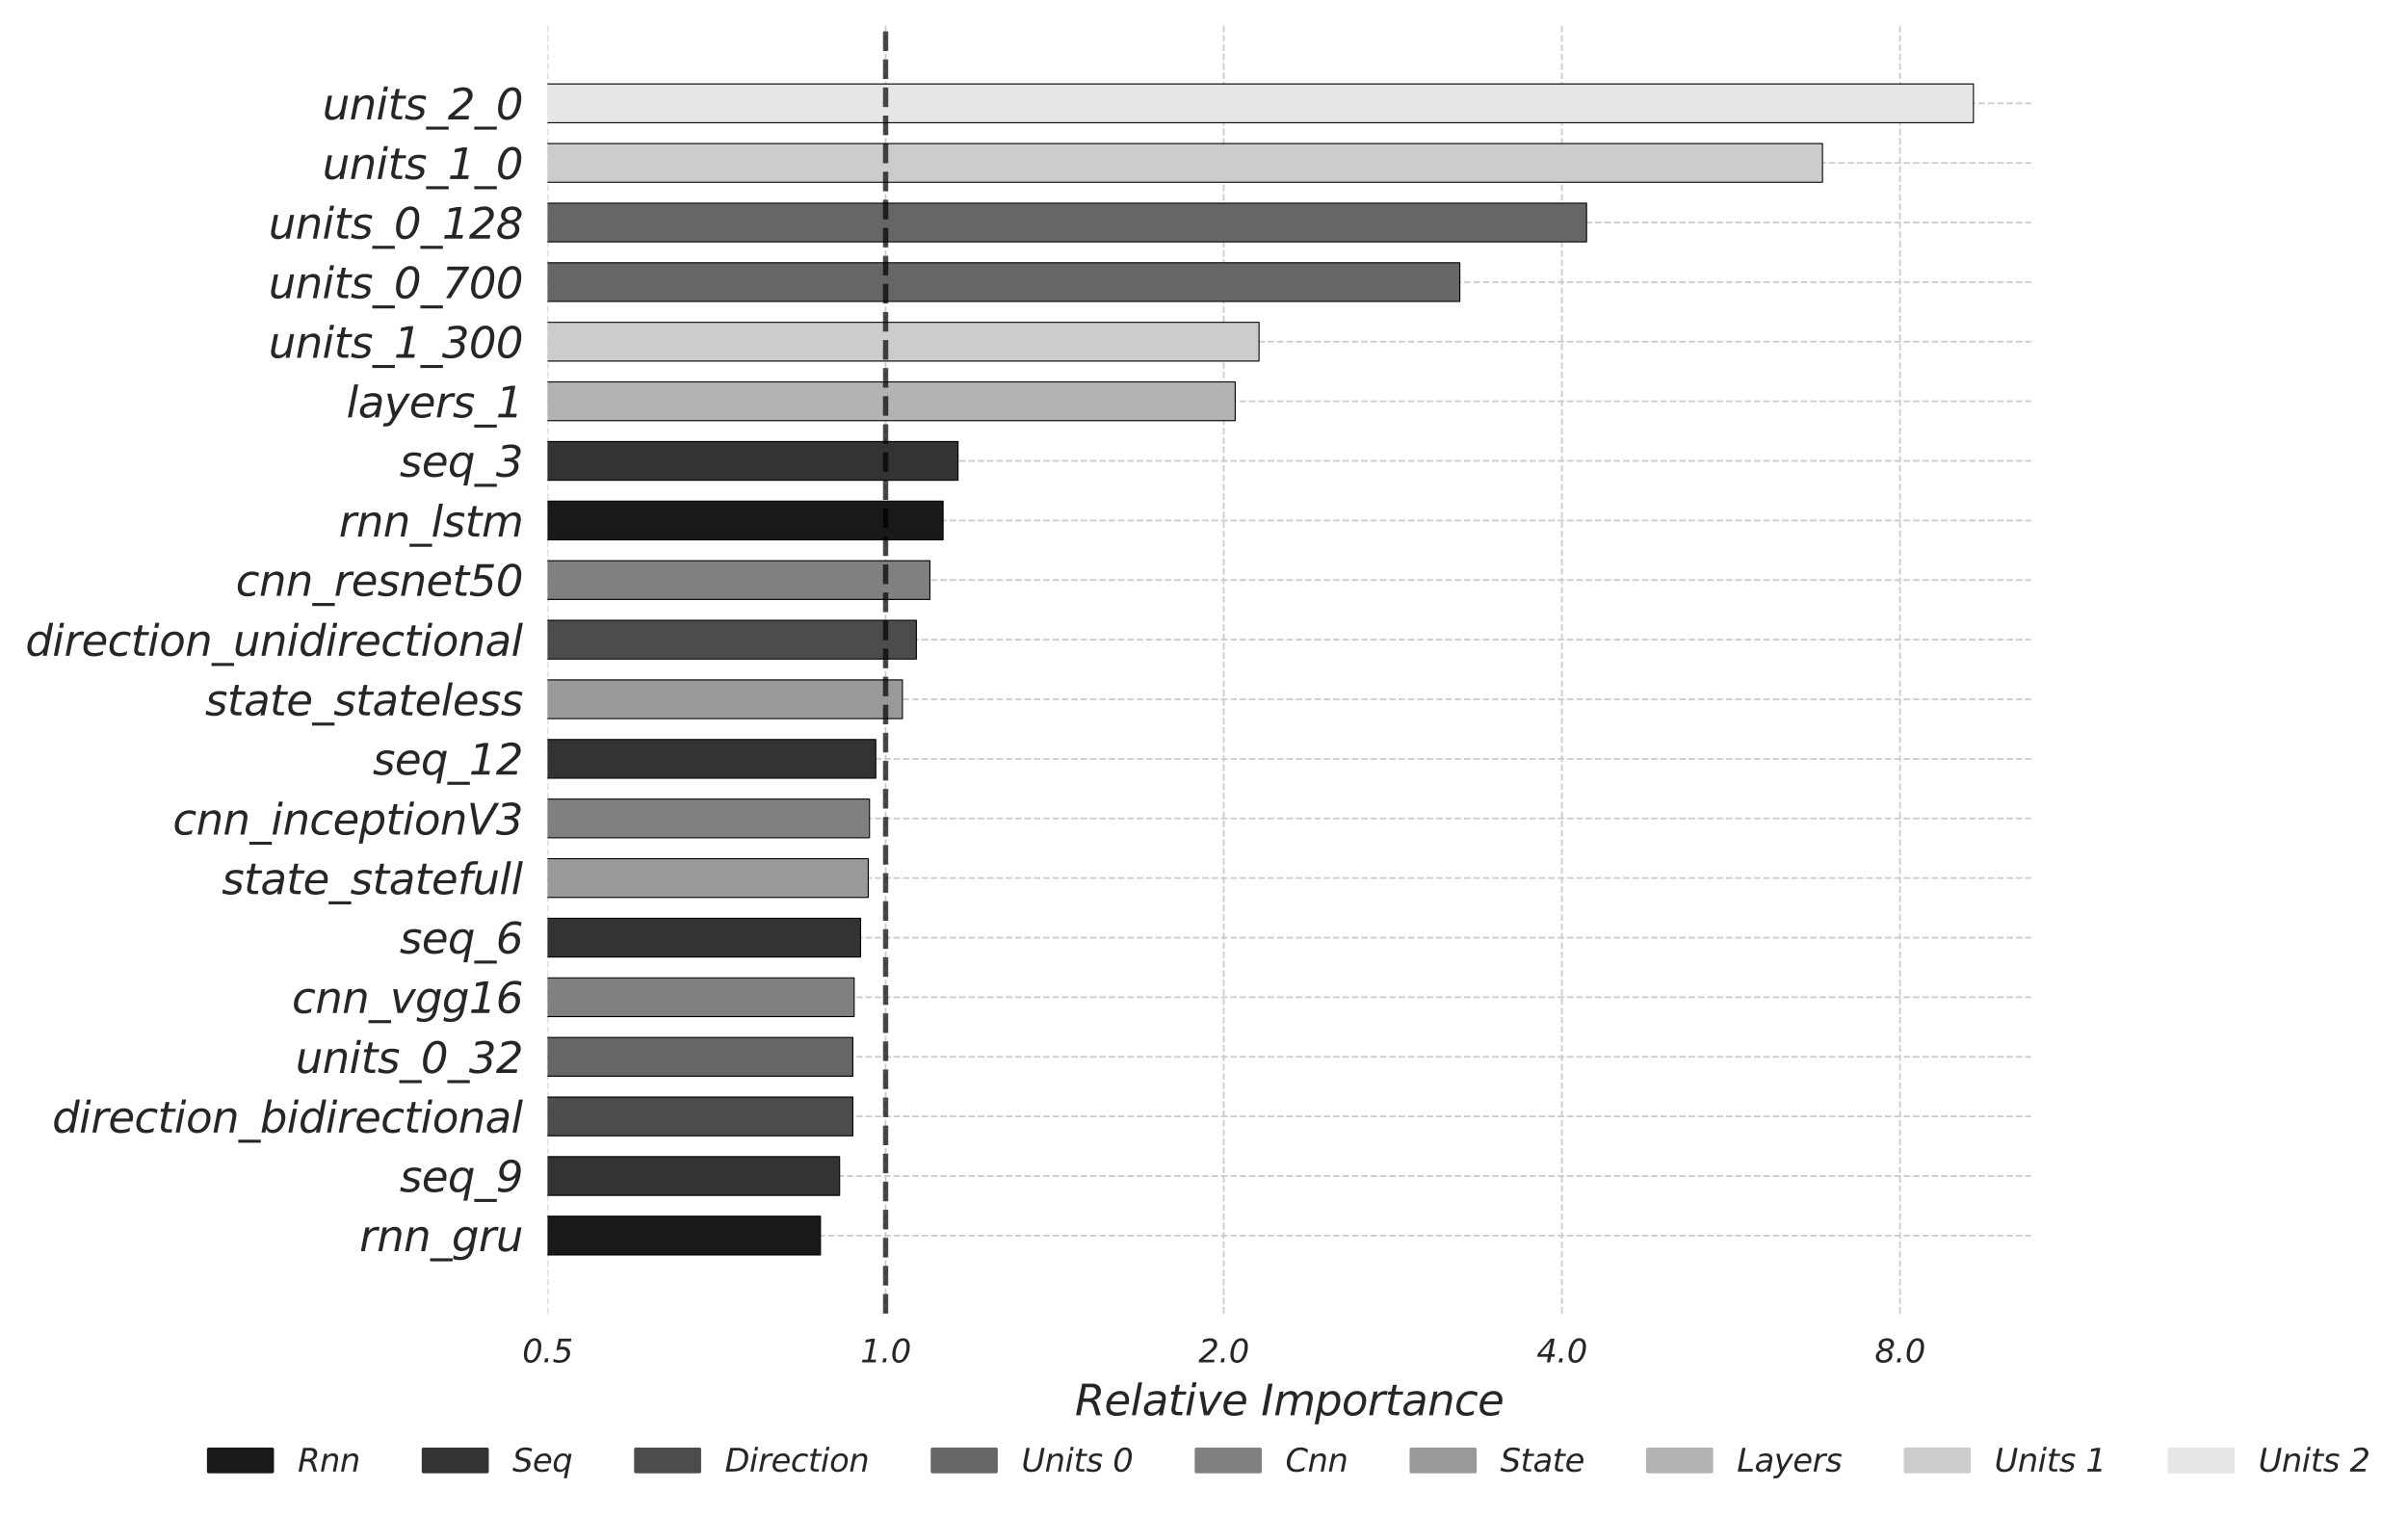 <?xml version="1.0" encoding="utf-8" standalone="no"?>
<!DOCTYPE svg PUBLIC "-//W3C//DTD SVG 1.1//EN"
  "http://www.w3.org/Graphics/SVG/1.1/DTD/svg11.dtd">
<svg xmlns:xlink="http://www.w3.org/1999/xlink" width="682.3pt" height="429.655pt" viewBox="0 0 682.3 429.655" xmlns="http://www.w3.org/2000/svg" version="1.1">
 <defs>
  <style type="text/css">*{stroke-linejoin: round; stroke-linecap: butt}</style>
 </defs>
 <g id="figure_1">
  <g id="patch_1">
   <path d="M 0 429.655 
L 682.3 429.655 
L 682.3 0 
L 0 0 
z
" style="fill: #ffffff"/>
  </g>
  <g id="axes_1">
   <g id="patch_2">
    <path d="M 155.136 372.204 
L 575.501 372.204 
L 575.501 7.2 
L 155.136 7.2 
z
" style="fill: #ffffff"/>
   </g>
   <g id="matplotlib.axis_1">
    <g id="xtick_1">
     <g id="line2d_1">
      <path d="M 155.136 372.204 
L 155.136 7.2 
" clip-path="url(#p30af0c1a33)" style="fill: none; stroke-dasharray: 1.85,0.8; stroke-dashoffset: 0; stroke: #cccccc; stroke-width: 0.5"/>
     </g>
     <g id="text_1">
      <!-- 0.5 -->
      <g style="fill: #262626" transform="translate(147.98 386.043) scale(0.09 -0.09)">
       <defs>
        <path id="DejaVuSans-Oblique-30" d="M 2444 4750 
Q 3078 4750 3414 4328 
Q 3750 3906 3750 3116 
Q 3750 2516 3592 1923 
Q 3434 1331 3150 863 
Q 2859 394 2467 151 
Q 2075 -91 1600 -91 
Q 988 -91 653 334 
Q 319 759 319 1544 
Q 319 2138 480 2733 
Q 641 3328 928 3794 
Q 1216 4263 1602 4506 
Q 1988 4750 2444 4750 
z
M 2406 4250 
Q 2169 4250 1955 4123 
Q 1741 3997 1569 3750 
Q 1281 3338 1111 2720 
Q 941 2103 941 1453 
Q 941 938 1123 673 
Q 1306 409 1663 409 
Q 1913 409 2125 536 
Q 2338 663 2509 909 
Q 2794 1319 2961 1936 
Q 3128 2553 3128 3206 
Q 3128 3722 2945 3986 
Q 2763 4250 2406 4250 
z
" transform="scale(0.016)"/>
        <path id="DejaVuSans-Oblique-2e" d="M 525 794 
L 1184 794 
L 1031 0 
L 372 0 
L 525 794 
z
" transform="scale(0.016)"/>
        <path id="DejaVuSans-Oblique-35" d="M 3719 4666 
L 3622 4141 
L 1691 4141 
L 1466 2988 
Q 1609 3034 1757 3056 
Q 1906 3078 2059 3078 
Q 2706 3078 3081 2731 
Q 3456 2384 3456 1791 
Q 3456 1375 3264 994 
Q 3072 613 2719 325 
Q 2469 125 2108 17 
Q 1747 -91 1319 -91 
Q 1038 -91 744 -41 
Q 450 9 128 109 
L 244 697 
Q 531 556 820 486 
Q 1109 416 1403 416 
Q 2013 416 2411 781 
Q 2809 1147 2809 1697 
Q 2809 2103 2548 2328 
Q 2288 2553 1819 2553 
Q 1572 2553 1305 2495 
Q 1038 2438 756 2322 
L 1209 4666 
L 3719 4666 
z
" transform="scale(0.016)"/>
       </defs>
       <use xlink:href="#DejaVuSans-Oblique-30"/>
       <use xlink:href="#DejaVuSans-Oblique-2e" x="63.623"/>
       <use xlink:href="#DejaVuSans-Oblique-35" x="95.41"/>
      </g>
     </g>
    </g>
    <g id="xtick_2">
     <g id="line2d_2">
      <path d="M 250.941 372.204 
L 250.941 7.2 
" clip-path="url(#p30af0c1a33)" style="fill: none; stroke-dasharray: 1.85,0.8; stroke-dashoffset: 0; stroke: #cccccc; stroke-width: 0.5"/>
     </g>
     <g id="text_2">
      <!-- 1.0 -->
      <g style="fill: #262626" transform="translate(243.785 386.043) scale(0.09 -0.09)">
       <defs>
        <path id="DejaVuSans-Oblique-31" d="M 416 531 
L 1447 531 
L 2144 4122 
L 978 3897 
L 1088 4441 
L 2247 4666 
L 2881 4666 
L 2075 531 
L 3103 531 
L 3003 0 
L 313 0 
L 416 531 
z
" transform="scale(0.016)"/>
       </defs>
       <use xlink:href="#DejaVuSans-Oblique-31"/>
       <use xlink:href="#DejaVuSans-Oblique-2e" x="63.623"/>
       <use xlink:href="#DejaVuSans-Oblique-30" x="95.41"/>
      </g>
     </g>
    </g>
    <g id="xtick_3">
     <g id="line2d_3">
      <path d="M 346.746 372.204 
L 346.746 7.2 
" clip-path="url(#p30af0c1a33)" style="fill: none; stroke-dasharray: 1.85,0.8; stroke-dashoffset: 0; stroke: #cccccc; stroke-width: 0.5"/>
     </g>
     <g id="text_3">
      <!-- 2.0 -->
      <g style="fill: #262626" transform="translate(339.589 386.043) scale(0.09 -0.09)">
       <defs>
        <path id="DejaVuSans-Oblique-32" d="M 2950 2253 
L 934 525 
L 3163 525 
L 3053 0 
L 25 0 
L 128 531 
L 2234 2338 
Q 2656 2703 2832 2979 
Q 3009 3256 3009 3547 
Q 3009 3850 2796 4040 
Q 2584 4231 2241 4231 
Q 1944 4231 1581 4125 
Q 1219 4019 806 3816 
L 922 4441 
Q 1309 4594 1662 4672 
Q 2016 4750 2316 4750 
Q 2928 4750 3301 4425 
Q 3675 4100 3675 3572 
Q 3675 3216 3497 2892 
Q 3319 2569 2950 2253 
z
" transform="scale(0.016)"/>
       </defs>
       <use xlink:href="#DejaVuSans-Oblique-32"/>
       <use xlink:href="#DejaVuSans-Oblique-2e" x="63.623"/>
       <use xlink:href="#DejaVuSans-Oblique-30" x="95.41"/>
      </g>
     </g>
    </g>
    <g id="xtick_4">
     <g id="line2d_4">
      <path d="M 442.551 372.204 
L 442.551 7.2 
" clip-path="url(#p30af0c1a33)" style="fill: none; stroke-dasharray: 1.85,0.8; stroke-dashoffset: 0; stroke: #cccccc; stroke-width: 0.5"/>
     </g>
     <g id="text_4">
      <!-- 4.0 -->
      <g style="fill: #262626" transform="translate(435.394 386.043) scale(0.09 -0.09)">
       <defs>
        <path id="DejaVuSans-Oblique-34" d="M 2753 4666 
L 3547 4666 
L 2950 1625 
L 3616 1625 
L 3513 1100 
L 2847 1100 
L 2638 0 
L 2009 0 
L 2222 1100 
L 116 1100 
L 238 1709 
L 2753 4666 
z
M 2809 4116 
L 728 1625 
L 2322 1625 
L 2809 4116 
z
" transform="scale(0.016)"/>
       </defs>
       <use xlink:href="#DejaVuSans-Oblique-34"/>
       <use xlink:href="#DejaVuSans-Oblique-2e" x="63.623"/>
       <use xlink:href="#DejaVuSans-Oblique-30" x="95.41"/>
      </g>
     </g>
    </g>
    <g id="xtick_5">
     <g id="line2d_5">
      <path d="M 538.355 372.204 
L 538.355 7.2 
" clip-path="url(#p30af0c1a33)" style="fill: none; stroke-dasharray: 1.85,0.8; stroke-dashoffset: 0; stroke: #cccccc; stroke-width: 0.5"/>
     </g>
     <g id="text_5">
      <!-- 8.0 -->
      <g style="fill: #262626" transform="translate(531.199 386.043) scale(0.09 -0.09)">
       <defs>
        <path id="DejaVuSans-Oblique-38" d="M 2847 1416 
Q 2847 1769 2600 1992 
Q 2353 2216 1953 2216 
Q 1466 2216 1148 1923 
Q 831 1631 831 1184 
Q 831 828 1073 618 
Q 1316 409 1728 409 
Q 2219 409 2533 693 
Q 2847 978 2847 1416 
z
M 3169 3591 
Q 3169 3888 2950 4069 
Q 2731 4250 2369 4250 
Q 1941 4250 1664 4009 
Q 1388 3769 1388 3406 
Q 1388 3094 1605 2903 
Q 1822 2713 2181 2713 
Q 2613 2713 2891 2961 
Q 3169 3209 3169 3591 
z
M 2741 2456 
Q 3094 2322 3281 2050 
Q 3469 1778 3469 1394 
Q 3469 747 2969 328 
Q 2469 -91 1678 -91 
Q 1006 -91 609 239 
Q 213 569 213 1119 
Q 213 1619 553 2008 
Q 894 2397 1441 2503 
Q 1113 2616 941 2852 
Q 769 3088 769 3425 
Q 769 3991 1239 4370 
Q 1709 4750 2431 4750 
Q 3034 4750 3414 4442 
Q 3794 4134 3794 3659 
Q 3794 3247 3511 2923 
Q 3228 2600 2741 2456 
z
" transform="scale(0.016)"/>
       </defs>
       <use xlink:href="#DejaVuSans-Oblique-38"/>
       <use xlink:href="#DejaVuSans-Oblique-2e" x="63.623"/>
       <use xlink:href="#DejaVuSans-Oblique-30" x="95.41"/>
      </g>
     </g>
    </g>
    <g id="xtick_6"/>
    <g id="xtick_7"/>
    <g id="xtick_8"/>
    <g id="xtick_9"/>
    <g id="xtick_10"/>
    <g id="xtick_11"/>
    <g id="xtick_12"/>
    <g id="xtick_13"/>
    <g id="xtick_14"/>
    <g id="text_6">
     <!-- Relative Importance -->
     <g style="fill: #262626" transform="translate(304.561 401.032) scale(0.12 -0.12)">
      <defs>
       <path id="DejaVuSans-Oblique-52" d="M 1613 4147 
L 1294 2491 
L 2106 2491 
Q 2584 2491 2879 2755 
Q 3175 3019 3175 3444 
Q 3175 3784 2976 3965 
Q 2778 4147 2406 4147 
L 1613 4147 
z
M 2772 2241 
Q 2972 2194 3105 2009 
Q 3238 1825 3413 1275 
L 3809 0 
L 3144 0 
L 2778 1197 
Q 2638 1659 2453 1815 
Q 2269 1972 1888 1972 
L 1191 1972 
L 806 0 
L 172 0 
L 1081 4666 
L 2503 4666 
Q 3150 4666 3495 4373 
Q 3841 4081 3841 3531 
Q 3841 3044 3547 2687 
Q 3253 2331 2772 2241 
z
" transform="scale(0.016)"/>
       <path id="DejaVuSans-Oblique-65" d="M 3078 2063 
Q 3088 2113 3092 2166 
Q 3097 2219 3097 2272 
Q 3097 2653 2873 2875 
Q 2650 3097 2266 3097 
Q 1838 3097 1509 2826 
Q 1181 2556 1013 2059 
L 3078 2063 
z
M 3578 1613 
L 903 1613 
Q 884 1494 878 1425 
Q 872 1356 872 1306 
Q 872 872 1139 634 
Q 1406 397 1894 397 
Q 2269 397 2603 481 
Q 2938 566 3225 728 
L 3116 159 
Q 2806 34 2476 -28 
Q 2147 -91 1806 -91 
Q 1078 -91 686 257 
Q 294 606 294 1247 
Q 294 1794 489 2264 
Q 684 2734 1063 3103 
Q 1306 3334 1642 3459 
Q 1978 3584 2356 3584 
Q 2950 3584 3301 3228 
Q 3653 2872 3653 2272 
Q 3653 2128 3634 1964 
Q 3616 1800 3578 1613 
z
" transform="scale(0.016)"/>
       <path id="DejaVuSans-Oblique-6c" d="M 1172 4863 
L 1747 4863 
L 800 0 
L 225 0 
L 1172 4863 
z
" transform="scale(0.016)"/>
       <path id="DejaVuSans-Oblique-61" d="M 3438 1997 
L 3047 0 
L 2472 0 
L 2578 531 
Q 2325 219 2001 64 
Q 1678 -91 1281 -91 
Q 834 -91 548 182 
Q 263 456 263 884 
Q 263 1497 752 1853 
Q 1241 2209 2100 2209 
L 2900 2209 
L 2931 2363 
Q 2938 2388 2941 2417 
Q 2944 2447 2944 2509 
Q 2944 2788 2717 2942 
Q 2491 3097 2081 3097 
Q 1800 3097 1504 3025 
Q 1209 2953 897 2809 
L 997 3341 
Q 1322 3463 1633 3523 
Q 1944 3584 2234 3584 
Q 2853 3584 3176 3315 
Q 3500 3047 3500 2534 
Q 3500 2431 3484 2292 
Q 3469 2153 3438 1997 
z
M 2816 1759 
L 2241 1759 
Q 1534 1759 1195 1570 
Q 856 1381 856 984 
Q 856 709 1029 553 
Q 1203 397 1509 397 
Q 1978 397 2328 733 
Q 2678 1069 2791 1631 
L 2816 1759 
z
" transform="scale(0.016)"/>
       <path id="DejaVuSans-Oblique-74" d="M 2706 3500 
L 2619 3053 
L 1472 3053 
L 1100 1153 
Q 1081 1047 1072 975 
Q 1063 903 1063 863 
Q 1063 663 1183 572 
Q 1303 481 1569 481 
L 2150 481 
L 2053 0 
L 1503 0 
Q 991 0 739 200 
Q 488 400 488 806 
Q 488 878 497 964 
Q 506 1050 525 1153 
L 897 3053 
L 409 3053 
L 500 3500 
L 978 3500 
L 1172 4494 
L 1747 4494 
L 1556 3500 
L 2706 3500 
z
" transform="scale(0.016)"/>
       <path id="DejaVuSans-Oblique-69" d="M 1172 4863 
L 1747 4863 
L 1606 4134 
L 1031 4134 
L 1172 4863 
z
M 909 3500 
L 1484 3500 
L 800 0 
L 225 0 
L 909 3500 
z
" transform="scale(0.016)"/>
       <path id="DejaVuSans-Oblique-76" d="M 459 3500 
L 1069 3500 
L 1581 525 
L 3256 3500 
L 3866 3500 
L 1875 0 
L 1100 0 
L 459 3500 
z
" transform="scale(0.016)"/>
       <path id="DejaVuSans-Oblique-20" transform="scale(0.016)"/>
       <path id="DejaVuSans-Oblique-49" d="M 1081 4666 
L 1716 4666 
L 806 0 
L 172 0 
L 1081 4666 
z
" transform="scale(0.016)"/>
       <path id="DejaVuSans-Oblique-6d" d="M 5747 2113 
L 5338 0 
L 4763 0 
L 5166 2094 
Q 5191 2228 5203 2325 
Q 5216 2422 5216 2491 
Q 5216 2772 5059 2928 
Q 4903 3084 4622 3084 
Q 4203 3084 3875 2770 
Q 3547 2456 3450 1953 
L 3066 0 
L 2491 0 
L 2900 2094 
Q 2925 2209 2937 2307 
Q 2950 2406 2950 2484 
Q 2950 2769 2794 2926 
Q 2638 3084 2363 3084 
Q 1938 3084 1609 2770 
Q 1281 2456 1184 1953 
L 800 0 
L 225 0 
L 909 3500 
L 1484 3500 
L 1375 2956 
Q 1609 3263 1923 3423 
Q 2238 3584 2597 3584 
Q 2978 3584 3223 3384 
Q 3469 3184 3519 2828 
Q 3781 3197 4126 3390 
Q 4472 3584 4856 3584 
Q 5306 3584 5551 3325 
Q 5797 3066 5797 2591 
Q 5797 2488 5784 2364 
Q 5772 2241 5747 2113 
z
" transform="scale(0.016)"/>
       <path id="DejaVuSans-Oblique-70" d="M 3175 2156 
Q 3175 2616 2975 2859 
Q 2775 3103 2400 3103 
Q 2144 3103 1911 2972 
Q 1678 2841 1497 2591 
Q 1319 2344 1212 1994 
Q 1106 1644 1106 1300 
Q 1106 863 1306 627 
Q 1506 391 1875 391 
Q 2147 391 2380 519 
Q 2613 647 2778 891 
Q 2956 1147 3065 1494 
Q 3175 1841 3175 2156 
z
M 1394 2969 
Q 1625 3272 1939 3428 
Q 2253 3584 2638 3584 
Q 3175 3584 3472 3232 
Q 3769 2881 3769 2247 
Q 3769 1728 3584 1258 
Q 3400 788 3053 416 
Q 2822 169 2531 39 
Q 2241 -91 1919 -91 
Q 1547 -91 1294 64 
Q 1041 219 916 525 
L 556 -1331 
L -19 -1331 
L 922 3500 
L 1497 3500 
L 1394 2969 
z
" transform="scale(0.016)"/>
       <path id="DejaVuSans-Oblique-6f" d="M 1625 -91 
Q 1009 -91 651 289 
Q 294 669 294 1325 
Q 294 1706 417 2101 
Q 541 2497 738 2766 
Q 1047 3184 1428 3384 
Q 1809 3584 2291 3584 
Q 2888 3584 3255 3212 
Q 3622 2841 3622 2241 
Q 3622 1825 3500 1412 
Q 3378 1000 3181 728 
Q 2875 309 2494 109 
Q 2113 -91 1625 -91 
z
M 891 1344 
Q 891 869 1089 633 
Q 1288 397 1691 397 
Q 2269 397 2648 901 
Q 3028 1406 3028 2181 
Q 3028 2634 2825 2865 
Q 2622 3097 2228 3097 
Q 1903 3097 1650 2945 
Q 1397 2794 1197 2484 
Q 1050 2253 970 1956 
Q 891 1659 891 1344 
z
" transform="scale(0.016)"/>
       <path id="DejaVuSans-Oblique-72" d="M 2853 2969 
Q 2766 3016 2653 3041 
Q 2541 3066 2413 3066 
Q 1953 3066 1609 2717 
Q 1266 2369 1153 1784 
L 800 0 
L 225 0 
L 909 3500 
L 1484 3500 
L 1375 2956 
Q 1603 3259 1920 3421 
Q 2238 3584 2597 3584 
Q 2691 3584 2781 3573 
Q 2872 3563 2963 3538 
L 2853 2969 
z
" transform="scale(0.016)"/>
       <path id="DejaVuSans-Oblique-6e" d="M 3566 2113 
L 3156 0 
L 2578 0 
L 2988 2091 
Q 3016 2238 3031 2350 
Q 3047 2463 3047 2528 
Q 3047 2791 2881 2937 
Q 2716 3084 2419 3084 
Q 1956 3084 1622 2776 
Q 1288 2469 1184 1941 
L 800 0 
L 225 0 
L 903 3500 
L 1478 3500 
L 1363 2950 
Q 1603 3253 1940 3418 
Q 2278 3584 2650 3584 
Q 3113 3584 3367 3334 
Q 3622 3084 3622 2631 
Q 3622 2519 3608 2391 
Q 3594 2263 3566 2113 
z
" transform="scale(0.016)"/>
       <path id="DejaVuSans-Oblique-63" d="M 3431 3366 
L 3316 2797 
Q 3109 2947 2876 3022 
Q 2644 3097 2394 3097 
Q 2119 3097 1870 3000 
Q 1622 2903 1453 2725 
Q 1184 2453 1037 2087 
Q 891 1722 891 1331 
Q 891 859 1127 628 
Q 1363 397 1844 397 
Q 2081 397 2348 469 
Q 2616 541 2906 684 
L 2797 116 
Q 2547 13 2283 -39 
Q 2019 -91 1741 -91 
Q 1044 -91 669 257 
Q 294 606 294 1253 
Q 294 1797 489 2255 
Q 684 2713 1069 3078 
Q 1331 3328 1684 3456 
Q 2038 3584 2456 3584 
Q 2700 3584 2940 3529 
Q 3181 3475 3431 3366 
z
" transform="scale(0.016)"/>
      </defs>
      <use xlink:href="#DejaVuSans-Oblique-52"/>
      <use xlink:href="#DejaVuSans-Oblique-65" x="69.482"/>
      <use xlink:href="#DejaVuSans-Oblique-6c" x="131.006"/>
      <use xlink:href="#DejaVuSans-Oblique-61" x="158.789"/>
      <use xlink:href="#DejaVuSans-Oblique-74" x="220.068"/>
      <use xlink:href="#DejaVuSans-Oblique-69" x="259.277"/>
      <use xlink:href="#DejaVuSans-Oblique-76" x="287.061"/>
      <use xlink:href="#DejaVuSans-Oblique-65" x="346.24"/>
      <use xlink:href="#DejaVuSans-Oblique-20" x="407.764"/>
      <use xlink:href="#DejaVuSans-Oblique-49" x="439.551"/>
      <use xlink:href="#DejaVuSans-Oblique-6d" x="469.043"/>
      <use xlink:href="#DejaVuSans-Oblique-70" x="566.455"/>
      <use xlink:href="#DejaVuSans-Oblique-6f" x="629.932"/>
      <use xlink:href="#DejaVuSans-Oblique-72" x="691.113"/>
      <use xlink:href="#DejaVuSans-Oblique-74" x="732.227"/>
      <use xlink:href="#DejaVuSans-Oblique-61" x="771.436"/>
      <use xlink:href="#DejaVuSans-Oblique-6e" x="832.715"/>
      <use xlink:href="#DejaVuSans-Oblique-63" x="896.094"/>
      <use xlink:href="#DejaVuSans-Oblique-65" x="951.074"/>
     </g>
    </g>
   </g>
   <g id="matplotlib.axis_2">
    <g id="ytick_1">
     <g id="line2d_6">
      <path d="M 155.136 350.125 
L 575.501 350.125 
" clip-path="url(#p30af0c1a33)" style="fill: none; stroke-dasharray: 1.85,0.8; stroke-dashoffset: 0; stroke: #cccccc; stroke-width: 0.5"/>
     </g>
     <g id="text_7">
      <!-- rnn_gru -->
      <g style="fill: #262626" transform="translate(101.837 354.517) scale(0.12 -0.12)">
       <defs>
        <path id="DejaVuSans-Oblique-5f" d="M 3263 -1063 
L 3263 -1509 
L -63 -1509 
L -63 -1063 
L 3263 -1063 
z
" transform="scale(0.016)"/>
        <path id="DejaVuSans-Oblique-67" d="M 3816 3500 
L 3219 434 
Q 3047 -456 2561 -893 
Q 2075 -1331 1253 -1331 
Q 950 -1331 690 -1286 
Q 431 -1241 206 -1147 
L 313 -588 
Q 525 -725 762 -790 
Q 1000 -856 1269 -856 
Q 1816 -856 2167 -557 
Q 2519 -259 2631 300 
L 2681 563 
Q 2441 288 2122 144 
Q 1803 0 1434 0 
Q 903 0 598 351 
Q 294 703 294 1319 
Q 294 1803 478 2267 
Q 663 2731 997 3091 
Q 1219 3328 1514 3456 
Q 1809 3584 2131 3584 
Q 2484 3584 2746 3420 
Q 3009 3256 3138 2956 
L 3238 3500 
L 3816 3500 
z
M 2950 2216 
Q 2950 2641 2750 2872 
Q 2550 3103 2181 3103 
Q 1953 3103 1747 3012 
Q 1541 2922 1394 2759 
Q 1156 2491 1023 2127 
Q 891 1763 891 1375 
Q 891 944 1092 712 
Q 1294 481 1672 481 
Q 2219 481 2584 976 
Q 2950 1472 2950 2216 
z
" transform="scale(0.016)"/>
        <path id="DejaVuSans-Oblique-75" d="M 428 1388 
L 838 3500 
L 1416 3500 
L 1006 1409 
Q 975 1256 961 1147 
Q 947 1038 947 966 
Q 947 700 1109 554 
Q 1272 409 1569 409 
Q 2031 409 2368 721 
Q 2706 1034 2809 1563 
L 3194 3500 
L 3769 3500 
L 3091 0 
L 2516 0 
L 2631 550 
Q 2388 244 2052 76 
Q 1716 -91 1338 -91 
Q 878 -91 622 161 
Q 366 413 366 863 
Q 366 956 381 1097 
Q 397 1238 428 1388 
z
" transform="scale(0.016)"/>
       </defs>
       <use xlink:href="#DejaVuSans-Oblique-72"/>
       <use xlink:href="#DejaVuSans-Oblique-6e" x="41.113"/>
       <use xlink:href="#DejaVuSans-Oblique-6e" x="104.492"/>
       <use xlink:href="#DejaVuSans-Oblique-5f" x="167.871"/>
       <use xlink:href="#DejaVuSans-Oblique-67" x="217.871"/>
       <use xlink:href="#DejaVuSans-Oblique-72" x="281.348"/>
       <use xlink:href="#DejaVuSans-Oblique-75" x="322.461"/>
      </g>
     </g>
    </g>
    <g id="ytick_2">
     <g id="line2d_7">
      <path d="M 155.136 333.238 
L 575.501 333.238 
" clip-path="url(#p30af0c1a33)" style="fill: none; stroke-dasharray: 1.85,0.8; stroke-dashoffset: 0; stroke: #cccccc; stroke-width: 0.5"/>
     </g>
     <g id="text_8">
      <!-- seq_9 -->
      <g style="fill: #262626" transform="translate(113.248 337.691) scale(0.12 -0.12)">
       <defs>
        <path id="DejaVuSans-Oblique-73" d="M 3200 3397 
L 3091 2853 
Q 2863 2978 2609 3040 
Q 2356 3103 2088 3103 
Q 1634 3103 1373 2948 
Q 1113 2794 1113 2528 
Q 1113 2219 1719 2053 
Q 1766 2041 1788 2034 
L 1972 1978 
Q 2547 1819 2739 1644 
Q 2931 1469 2931 1166 
Q 2931 609 2489 259 
Q 2047 -91 1331 -91 
Q 1053 -91 747 -37 
Q 441 16 72 128 
L 184 722 
Q 500 559 806 475 
Q 1113 391 1394 391 
Q 1816 391 2080 572 
Q 2344 753 2344 1031 
Q 2344 1331 1650 1516 
L 1591 1531 
L 1394 1581 
Q 956 1697 753 1886 
Q 550 2075 550 2369 
Q 550 2928 970 3256 
Q 1391 3584 2113 3584 
Q 2397 3584 2667 3537 
Q 2938 3491 3200 3397 
z
" transform="scale(0.016)"/>
        <path id="DejaVuSans-Oblique-71" d="M 2669 525 
Q 2438 222 2123 65 
Q 1809 -91 1428 -91 
Q 897 -91 595 267 
Q 294 625 294 1253 
Q 294 1759 480 2231 
Q 666 2703 1013 3078 
Q 1238 3322 1530 3453 
Q 1822 3584 2144 3584 
Q 2531 3584 2781 3431 
Q 3031 3278 3144 2969 
L 3244 3494 
L 3822 3494 
L 2888 -1319 
L 2309 -1319 
L 2669 525 
z
M 891 1338 
Q 891 875 1084 633 
Q 1278 391 1644 391 
Q 2188 391 2572 911 
Q 2956 1431 2956 2175 
Q 2956 2625 2757 2864 
Q 2559 3103 2188 3103 
Q 1916 3103 1684 2976 
Q 1453 2850 1281 2606 
Q 1100 2350 995 2006 
Q 891 1663 891 1338 
z
" transform="scale(0.016)"/>
        <path id="DejaVuSans-Oblique-39" d="M 281 103 
L 397 678 
Q 578 559 809 496 
Q 1041 434 1306 434 
Q 1953 434 2348 843 
Q 2744 1253 2938 2119 
Q 2706 1853 2401 1714 
Q 2097 1575 1747 1575 
Q 1178 1575 842 1904 
Q 506 2234 506 2791 
Q 506 3247 672 3639 
Q 838 4031 1159 4325 
Q 1378 4531 1665 4640 
Q 1953 4750 2278 4750 
Q 2925 4750 3300 4339 
Q 3675 3928 3675 3219 
Q 3675 2559 3501 1943 
Q 3328 1328 3022 878 
Q 2697 403 2240 156 
Q 1784 -91 1228 -91 
Q 988 -91 748 -42 
Q 509 6 281 103 
z
M 1131 2938 
Q 1131 2541 1337 2308 
Q 1544 2075 1894 2075 
Q 2378 2075 2706 2447 
Q 3034 2819 3034 3372 
Q 3034 3784 2831 4017 
Q 2628 4250 2272 4250 
Q 1788 4250 1459 3870 
Q 1131 3491 1131 2938 
z
" transform="scale(0.016)"/>
       </defs>
       <use xlink:href="#DejaVuSans-Oblique-73"/>
       <use xlink:href="#DejaVuSans-Oblique-65" x="52.1"/>
       <use xlink:href="#DejaVuSans-Oblique-71" x="113.623"/>
       <use xlink:href="#DejaVuSans-Oblique-5f" x="177.1"/>
       <use xlink:href="#DejaVuSans-Oblique-39" x="227.1"/>
      </g>
     </g>
    </g>
    <g id="ytick_3">
     <g id="line2d_8">
      <path d="M 155.136 316.352 
L 575.501 316.352 
" clip-path="url(#p30af0c1a33)" style="fill: none; stroke-dasharray: 1.85,0.8; stroke-dashoffset: 0; stroke: #cccccc; stroke-width: 0.5"/>
     </g>
     <g id="text_9">
      <!-- direction_bidirectional -->
      <g style="fill: #262626" transform="translate(14.792 320.911) scale(0.12 -0.12)">
       <defs>
        <path id="DejaVuSans-Oblique-64" d="M 2675 525 
Q 2444 222 2128 65 
Q 1813 -91 1428 -91 
Q 903 -91 598 267 
Q 294 625 294 1247 
Q 294 1766 478 2236 
Q 663 2706 1013 3078 
Q 1244 3325 1534 3454 
Q 1825 3584 2144 3584 
Q 2481 3584 2739 3421 
Q 2997 3259 3138 2956 
L 3513 4863 
L 4091 4863 
L 3144 0 
L 2566 0 
L 2675 525 
z
M 891 1350 
Q 891 897 1095 644 
Q 1300 391 1663 391 
Q 1931 391 2161 520 
Q 2391 650 2566 903 
Q 2750 1166 2856 1509 
Q 2963 1853 2963 2188 
Q 2963 2622 2758 2865 
Q 2553 3109 2194 3109 
Q 1922 3109 1687 2981 
Q 1453 2853 1288 2613 
Q 1106 2353 998 2009 
Q 891 1666 891 1350 
z
" transform="scale(0.016)"/>
        <path id="DejaVuSans-Oblique-62" d="M 3169 2138 
Q 3169 2591 2961 2847 
Q 2753 3103 2388 3103 
Q 2122 3103 1889 2973 
Q 1656 2844 1484 2597 
Q 1303 2338 1198 1995 
Q 1094 1653 1094 1313 
Q 1094 881 1298 636 
Q 1503 391 1863 391 
Q 2134 391 2365 517 
Q 2597 644 2772 891 
Q 2950 1147 3059 1487 
Q 3169 1828 3169 2138 
z
M 1381 2969 
Q 1594 3256 1914 3420 
Q 2234 3584 2584 3584 
Q 3122 3584 3439 3221 
Q 3756 2859 3756 2241 
Q 3756 1734 3570 1259 
Q 3384 784 3041 416 
Q 2816 172 2522 40 
Q 2228 -91 1906 -91 
Q 1566 -91 1316 65 
Q 1066 222 909 531 
L 806 0 
L 231 0 
L 1178 4863 
L 1753 4863 
L 1381 2969 
z
" transform="scale(0.016)"/>
       </defs>
       <use xlink:href="#DejaVuSans-Oblique-64"/>
       <use xlink:href="#DejaVuSans-Oblique-69" x="63.477"/>
       <use xlink:href="#DejaVuSans-Oblique-72" x="91.26"/>
       <use xlink:href="#DejaVuSans-Oblique-65" x="132.373"/>
       <use xlink:href="#DejaVuSans-Oblique-63" x="193.896"/>
       <use xlink:href="#DejaVuSans-Oblique-74" x="248.877"/>
       <use xlink:href="#DejaVuSans-Oblique-69" x="288.086"/>
       <use xlink:href="#DejaVuSans-Oblique-6f" x="315.869"/>
       <use xlink:href="#DejaVuSans-Oblique-6e" x="377.051"/>
       <use xlink:href="#DejaVuSans-Oblique-5f" x="440.43"/>
       <use xlink:href="#DejaVuSans-Oblique-62" x="490.43"/>
       <use xlink:href="#DejaVuSans-Oblique-69" x="553.906"/>
       <use xlink:href="#DejaVuSans-Oblique-64" x="581.689"/>
       <use xlink:href="#DejaVuSans-Oblique-69" x="645.166"/>
       <use xlink:href="#DejaVuSans-Oblique-72" x="672.949"/>
       <use xlink:href="#DejaVuSans-Oblique-65" x="714.062"/>
       <use xlink:href="#DejaVuSans-Oblique-63" x="775.586"/>
       <use xlink:href="#DejaVuSans-Oblique-74" x="830.566"/>
       <use xlink:href="#DejaVuSans-Oblique-69" x="869.775"/>
       <use xlink:href="#DejaVuSans-Oblique-6f" x="897.559"/>
       <use xlink:href="#DejaVuSans-Oblique-6e" x="958.74"/>
       <use xlink:href="#DejaVuSans-Oblique-61" x="1022.119"/>
       <use xlink:href="#DejaVuSans-Oblique-6c" x="1083.398"/>
      </g>
     </g>
    </g>
    <g id="ytick_4">
     <g id="line2d_9">
      <path d="M 155.136 299.465 
L 575.501 299.465 
" clip-path="url(#p30af0c1a33)" style="fill: none; stroke-dasharray: 1.85,0.8; stroke-dashoffset: 0; stroke: #cccccc; stroke-width: 0.5"/>
     </g>
     <g id="text_10">
      <!-- units_0_32 -->
      <g style="fill: #262626" transform="translate(83.732 304.024) scale(0.12 -0.12)">
       <defs>
        <path id="DejaVuSans-Oblique-33" d="M 1013 4550 
Q 1356 4650 1679 4700 
Q 2003 4750 2316 4750 
Q 2934 4750 3296 4475 
Q 3659 4200 3659 3738 
Q 3659 3284 3373 2959 
Q 3088 2634 2584 2516 
Q 2978 2403 3162 2165 
Q 3347 1928 3347 1538 
Q 3347 1163 3167 834 
Q 2988 506 2650 269 
Q 2394 88 2037 -1 
Q 1681 -91 1216 -91 
Q 922 -91 622 -33 
Q 322 25 13 141 
L 128 738 
Q 422 575 720 495 
Q 1019 416 1331 416 
Q 1947 416 2330 733 
Q 2713 1050 2713 1556 
Q 2713 1881 2469 2057 
Q 2225 2234 1772 2234 
L 1228 2234 
L 1325 2747 
L 1900 2747 
Q 2419 2747 2717 2984 
Q 3016 3222 3016 3628 
Q 3016 3922 2797 4083 
Q 2578 4244 2181 4244 
Q 1881 4244 1567 4180 
Q 1253 4116 916 3988 
L 1013 4550 
z
" transform="scale(0.016)"/>
       </defs>
       <use xlink:href="#DejaVuSans-Oblique-75"/>
       <use xlink:href="#DejaVuSans-Oblique-6e" x="63.379"/>
       <use xlink:href="#DejaVuSans-Oblique-69" x="126.758"/>
       <use xlink:href="#DejaVuSans-Oblique-74" x="154.541"/>
       <use xlink:href="#DejaVuSans-Oblique-73" x="193.75"/>
       <use xlink:href="#DejaVuSans-Oblique-5f" x="245.85"/>
       <use xlink:href="#DejaVuSans-Oblique-30" x="295.85"/>
       <use xlink:href="#DejaVuSans-Oblique-5f" x="359.473"/>
       <use xlink:href="#DejaVuSans-Oblique-33" x="409.473"/>
       <use xlink:href="#DejaVuSans-Oblique-32" x="473.096"/>
      </g>
     </g>
    </g>
    <g id="ytick_5">
     <g id="line2d_10">
      <path d="M 155.136 282.578 
L 575.501 282.578 
" clip-path="url(#p30af0c1a33)" style="fill: none; stroke-dasharray: 1.85,0.8; stroke-dashoffset: 0; stroke: #cccccc; stroke-width: 0.5"/>
     </g>
     <g id="text_11">
      <!-- cnn_vgg16 -->
      <g style="fill: #262626" transform="translate(82.719 287.031) scale(0.12 -0.12)">
       <defs>
        <path id="DejaVuSans-Oblique-36" d="M 2938 1728 
Q 2938 2125 2734 2354 
Q 2531 2584 2181 2584 
Q 1697 2584 1367 2211 
Q 1038 1838 1038 1288 
Q 1038 875 1239 642 
Q 1441 409 1797 409 
Q 2284 409 2611 792 
Q 2938 1175 2938 1728 
z
M 3788 4556 
L 3681 3981 
Q 3500 4100 3265 4162 
Q 3031 4225 2766 4225 
Q 2119 4225 1726 3819 
Q 1334 3413 1141 2547 
Q 1369 2813 1670 2948 
Q 1972 3084 2322 3084 
Q 2894 3084 3233 2754 
Q 3572 2425 3572 1869 
Q 3572 1413 3405 1020 
Q 3238 628 2919 331 
Q 2700 128 2409 18 
Q 2119 -91 1791 -91 
Q 1147 -91 775 318 
Q 403 728 403 1441 
Q 403 2103 573 2717 
Q 744 3331 1050 3781 
Q 1372 4256 1830 4503 
Q 2288 4750 2841 4750 
Q 3084 4750 3321 4701 
Q 3559 4653 3788 4556 
z
" transform="scale(0.016)"/>
       </defs>
       <use xlink:href="#DejaVuSans-Oblique-63"/>
       <use xlink:href="#DejaVuSans-Oblique-6e" x="54.98"/>
       <use xlink:href="#DejaVuSans-Oblique-6e" x="118.359"/>
       <use xlink:href="#DejaVuSans-Oblique-5f" x="181.738"/>
       <use xlink:href="#DejaVuSans-Oblique-76" x="231.738"/>
       <use xlink:href="#DejaVuSans-Oblique-67" x="290.918"/>
       <use xlink:href="#DejaVuSans-Oblique-67" x="354.395"/>
       <use xlink:href="#DejaVuSans-Oblique-31" x="417.871"/>
       <use xlink:href="#DejaVuSans-Oblique-36" x="481.494"/>
      </g>
     </g>
    </g>
    <g id="ytick_6">
     <g id="line2d_11">
      <path d="M 155.136 265.692 
L 575.501 265.692 
" clip-path="url(#p30af0c1a33)" style="fill: none; stroke-dasharray: 1.85,0.8; stroke-dashoffset: 0; stroke: #cccccc; stroke-width: 0.5"/>
     </g>
     <g id="text_12">
      <!-- seq_6 -->
      <g style="fill: #262626" transform="translate(113.248 270.145) scale(0.12 -0.12)">
       <use xlink:href="#DejaVuSans-Oblique-73"/>
       <use xlink:href="#DejaVuSans-Oblique-65" x="52.1"/>
       <use xlink:href="#DejaVuSans-Oblique-71" x="113.623"/>
       <use xlink:href="#DejaVuSans-Oblique-5f" x="177.1"/>
       <use xlink:href="#DejaVuSans-Oblique-36" x="227.1"/>
      </g>
     </g>
    </g>
    <g id="ytick_7">
     <g id="line2d_12">
      <path d="M 155.136 248.805 
L 575.501 248.805 
" clip-path="url(#p30af0c1a33)" style="fill: none; stroke-dasharray: 1.85,0.8; stroke-dashoffset: 0; stroke: #cccccc; stroke-width: 0.5"/>
     </g>
     <g id="text_13">
      <!-- state_statefull -->
      <g style="fill: #262626" transform="translate(62.844 253.364) scale(0.12 -0.12)">
       <defs>
        <path id="DejaVuSans-Oblique-66" d="M 3059 4863 
L 2969 4384 
L 2419 4384 
Q 2106 4384 1964 4261 
Q 1822 4138 1753 3809 
L 1691 3500 
L 2638 3500 
L 2553 3053 
L 1606 3053 
L 1013 0 
L 434 0 
L 1031 3053 
L 481 3053 
L 563 3500 
L 1113 3500 
L 1159 3744 
Q 1278 4363 1576 4613 
Q 1875 4863 2516 4863 
L 3059 4863 
z
" transform="scale(0.016)"/>
       </defs>
       <use xlink:href="#DejaVuSans-Oblique-73"/>
       <use xlink:href="#DejaVuSans-Oblique-74" x="52.1"/>
       <use xlink:href="#DejaVuSans-Oblique-61" x="91.309"/>
       <use xlink:href="#DejaVuSans-Oblique-74" x="152.588"/>
       <use xlink:href="#DejaVuSans-Oblique-65" x="191.797"/>
       <use xlink:href="#DejaVuSans-Oblique-5f" x="253.32"/>
       <use xlink:href="#DejaVuSans-Oblique-73" x="303.32"/>
       <use xlink:href="#DejaVuSans-Oblique-74" x="355.42"/>
       <use xlink:href="#DejaVuSans-Oblique-61" x="394.629"/>
       <use xlink:href="#DejaVuSans-Oblique-74" x="455.908"/>
       <use xlink:href="#DejaVuSans-Oblique-65" x="495.117"/>
       <use xlink:href="#DejaVuSans-Oblique-66" x="556.641"/>
       <use xlink:href="#DejaVuSans-Oblique-75" x="591.846"/>
       <use xlink:href="#DejaVuSans-Oblique-6c" x="655.225"/>
       <use xlink:href="#DejaVuSans-Oblique-6c" x="683.008"/>
      </g>
     </g>
    </g>
    <g id="ytick_8">
     <g id="line2d_13">
      <path d="M 155.136 231.919 
L 575.501 231.919 
" clip-path="url(#p30af0c1a33)" style="fill: none; stroke-dasharray: 1.85,0.8; stroke-dashoffset: 0; stroke: #cccccc; stroke-width: 0.5"/>
     </g>
     <g id="text_14">
      <!-- cnn_inceptionV3 -->
      <g style="fill: #262626" transform="translate(48.96 236.478) scale(0.12 -0.12)">
       <defs>
        <path id="DejaVuSans-Oblique-56" d="M 1319 0 
L 500 4666 
L 1119 4666 
L 1797 653 
L 4063 4666 
L 4750 4666 
L 2053 0 
L 1319 0 
z
" transform="scale(0.016)"/>
       </defs>
       <use xlink:href="#DejaVuSans-Oblique-63"/>
       <use xlink:href="#DejaVuSans-Oblique-6e" x="54.98"/>
       <use xlink:href="#DejaVuSans-Oblique-6e" x="118.359"/>
       <use xlink:href="#DejaVuSans-Oblique-5f" x="181.738"/>
       <use xlink:href="#DejaVuSans-Oblique-69" x="231.738"/>
       <use xlink:href="#DejaVuSans-Oblique-6e" x="259.521"/>
       <use xlink:href="#DejaVuSans-Oblique-63" x="322.9"/>
       <use xlink:href="#DejaVuSans-Oblique-65" x="377.881"/>
       <use xlink:href="#DejaVuSans-Oblique-70" x="439.404"/>
       <use xlink:href="#DejaVuSans-Oblique-74" x="502.881"/>
       <use xlink:href="#DejaVuSans-Oblique-69" x="542.09"/>
       <use xlink:href="#DejaVuSans-Oblique-6f" x="569.873"/>
       <use xlink:href="#DejaVuSans-Oblique-6e" x="631.055"/>
       <use xlink:href="#DejaVuSans-Oblique-56" x="694.434"/>
       <use xlink:href="#DejaVuSans-Oblique-33" x="762.842"/>
      </g>
     </g>
    </g>
    <g id="ytick_9">
     <g id="line2d_14">
      <path d="M 155.136 215.032 
L 575.501 215.032 
" clip-path="url(#p30af0c1a33)" style="fill: none; stroke-dasharray: 1.85,0.8; stroke-dashoffset: 0; stroke: #cccccc; stroke-width: 0.5"/>
     </g>
     <g id="text_15">
      <!-- seq_12 -->
      <g style="fill: #262626" transform="translate(105.613 219.485) scale(0.12 -0.12)">
       <use xlink:href="#DejaVuSans-Oblique-73"/>
       <use xlink:href="#DejaVuSans-Oblique-65" x="52.1"/>
       <use xlink:href="#DejaVuSans-Oblique-71" x="113.623"/>
       <use xlink:href="#DejaVuSans-Oblique-5f" x="177.1"/>
       <use xlink:href="#DejaVuSans-Oblique-31" x="227.1"/>
       <use xlink:href="#DejaVuSans-Oblique-32" x="290.723"/>
      </g>
     </g>
    </g>
    <g id="ytick_10">
     <g id="line2d_15">
      <path d="M 155.136 198.145 
L 575.501 198.145 
" clip-path="url(#p30af0c1a33)" style="fill: none; stroke-dasharray: 1.85,0.8; stroke-dashoffset: 0; stroke: #cccccc; stroke-width: 0.5"/>
     </g>
     <g id="text_16">
      <!-- state_stateless -->
      <g style="fill: #262626" transform="translate(58.121 202.704) scale(0.12 -0.12)">
       <use xlink:href="#DejaVuSans-Oblique-73"/>
       <use xlink:href="#DejaVuSans-Oblique-74" x="52.1"/>
       <use xlink:href="#DejaVuSans-Oblique-61" x="91.309"/>
       <use xlink:href="#DejaVuSans-Oblique-74" x="152.588"/>
       <use xlink:href="#DejaVuSans-Oblique-65" x="191.797"/>
       <use xlink:href="#DejaVuSans-Oblique-5f" x="253.32"/>
       <use xlink:href="#DejaVuSans-Oblique-73" x="303.32"/>
       <use xlink:href="#DejaVuSans-Oblique-74" x="355.42"/>
       <use xlink:href="#DejaVuSans-Oblique-61" x="394.629"/>
       <use xlink:href="#DejaVuSans-Oblique-74" x="455.908"/>
       <use xlink:href="#DejaVuSans-Oblique-65" x="495.117"/>
       <use xlink:href="#DejaVuSans-Oblique-6c" x="556.641"/>
       <use xlink:href="#DejaVuSans-Oblique-65" x="584.424"/>
       <use xlink:href="#DejaVuSans-Oblique-73" x="645.947"/>
       <use xlink:href="#DejaVuSans-Oblique-73" x="698.047"/>
      </g>
     </g>
    </g>
    <g id="ytick_11">
     <g id="line2d_16">
      <path d="M 155.136 181.259 
L 575.501 181.259 
" clip-path="url(#p30af0c1a33)" style="fill: none; stroke-dasharray: 1.85,0.8; stroke-dashoffset: 0; stroke: #cccccc; stroke-width: 0.5"/>
     </g>
     <g id="text_17">
      <!-- direction_unidirectional -->
      <g style="fill: #262626" transform="translate(7.2 185.818) scale(0.12 -0.12)">
       <use xlink:href="#DejaVuSans-Oblique-64"/>
       <use xlink:href="#DejaVuSans-Oblique-69" x="63.477"/>
       <use xlink:href="#DejaVuSans-Oblique-72" x="91.26"/>
       <use xlink:href="#DejaVuSans-Oblique-65" x="132.373"/>
       <use xlink:href="#DejaVuSans-Oblique-63" x="193.896"/>
       <use xlink:href="#DejaVuSans-Oblique-74" x="248.877"/>
       <use xlink:href="#DejaVuSans-Oblique-69" x="288.086"/>
       <use xlink:href="#DejaVuSans-Oblique-6f" x="315.869"/>
       <use xlink:href="#DejaVuSans-Oblique-6e" x="377.051"/>
       <use xlink:href="#DejaVuSans-Oblique-5f" x="440.43"/>
       <use xlink:href="#DejaVuSans-Oblique-75" x="490.43"/>
       <use xlink:href="#DejaVuSans-Oblique-6e" x="553.809"/>
       <use xlink:href="#DejaVuSans-Oblique-69" x="617.188"/>
       <use xlink:href="#DejaVuSans-Oblique-64" x="644.971"/>
       <use xlink:href="#DejaVuSans-Oblique-69" x="708.447"/>
       <use xlink:href="#DejaVuSans-Oblique-72" x="736.23"/>
       <use xlink:href="#DejaVuSans-Oblique-65" x="777.344"/>
       <use xlink:href="#DejaVuSans-Oblique-63" x="838.867"/>
       <use xlink:href="#DejaVuSans-Oblique-74" x="893.848"/>
       <use xlink:href="#DejaVuSans-Oblique-69" x="933.057"/>
       <use xlink:href="#DejaVuSans-Oblique-6f" x="960.84"/>
       <use xlink:href="#DejaVuSans-Oblique-6e" x="1022.021"/>
       <use xlink:href="#DejaVuSans-Oblique-61" x="1085.4"/>
       <use xlink:href="#DejaVuSans-Oblique-6c" x="1146.68"/>
      </g>
     </g>
    </g>
    <g id="ytick_12">
     <g id="line2d_17">
      <path d="M 155.136 164.372 
L 575.501 164.372 
" clip-path="url(#p30af0c1a33)" style="fill: none; stroke-dasharray: 1.85,0.8; stroke-dashoffset: 0; stroke: #cccccc; stroke-width: 0.5"/>
     </g>
     <g id="text_18">
      <!-- cnn_resnet50 -->
      <g style="fill: #262626" transform="translate(66.797 168.825) scale(0.12 -0.12)">
       <use xlink:href="#DejaVuSans-Oblique-63"/>
       <use xlink:href="#DejaVuSans-Oblique-6e" x="54.98"/>
       <use xlink:href="#DejaVuSans-Oblique-6e" x="118.359"/>
       <use xlink:href="#DejaVuSans-Oblique-5f" x="181.738"/>
       <use xlink:href="#DejaVuSans-Oblique-72" x="231.738"/>
       <use xlink:href="#DejaVuSans-Oblique-65" x="272.852"/>
       <use xlink:href="#DejaVuSans-Oblique-73" x="334.375"/>
       <use xlink:href="#DejaVuSans-Oblique-6e" x="386.475"/>
       <use xlink:href="#DejaVuSans-Oblique-65" x="449.854"/>
       <use xlink:href="#DejaVuSans-Oblique-74" x="511.377"/>
       <use xlink:href="#DejaVuSans-Oblique-35" x="550.586"/>
       <use xlink:href="#DejaVuSans-Oblique-30" x="614.209"/>
      </g>
     </g>
    </g>
    <g id="ytick_13">
     <g id="line2d_18">
      <path d="M 155.136 147.485 
L 575.501 147.485 
" clip-path="url(#p30af0c1a33)" style="fill: none; stroke-dasharray: 1.85,0.8; stroke-dashoffset: 0; stroke: #cccccc; stroke-width: 0.5"/>
     </g>
     <g id="text_19">
      <!-- rnn_lstm -->
      <g style="fill: #262626" transform="translate(96.015 152.045) scale(0.12 -0.12)">
       <use xlink:href="#DejaVuSans-Oblique-72"/>
       <use xlink:href="#DejaVuSans-Oblique-6e" x="41.113"/>
       <use xlink:href="#DejaVuSans-Oblique-6e" x="104.492"/>
       <use xlink:href="#DejaVuSans-Oblique-5f" x="167.871"/>
       <use xlink:href="#DejaVuSans-Oblique-6c" x="217.871"/>
       <use xlink:href="#DejaVuSans-Oblique-73" x="245.654"/>
       <use xlink:href="#DejaVuSans-Oblique-74" x="297.754"/>
       <use xlink:href="#DejaVuSans-Oblique-6d" x="336.963"/>
      </g>
     </g>
    </g>
    <g id="ytick_14">
     <g id="line2d_19">
      <path d="M 155.136 130.599 
L 575.501 130.599 
" clip-path="url(#p30af0c1a33)" style="fill: none; stroke-dasharray: 1.85,0.8; stroke-dashoffset: 0; stroke: #cccccc; stroke-width: 0.5"/>
     </g>
     <g id="text_20">
      <!-- seq_3 -->
      <g style="fill: #262626" transform="translate(113.248 135.052) scale(0.12 -0.12)">
       <use xlink:href="#DejaVuSans-Oblique-73"/>
       <use xlink:href="#DejaVuSans-Oblique-65" x="52.1"/>
       <use xlink:href="#DejaVuSans-Oblique-71" x="113.623"/>
       <use xlink:href="#DejaVuSans-Oblique-5f" x="177.1"/>
       <use xlink:href="#DejaVuSans-Oblique-33" x="227.1"/>
      </g>
     </g>
    </g>
    <g id="ytick_15">
     <g id="line2d_20">
      <path d="M 155.136 113.712 
L 575.501 113.712 
" clip-path="url(#p30af0c1a33)" style="fill: none; stroke-dasharray: 1.85,0.8; stroke-dashoffset: 0; stroke: #cccccc; stroke-width: 0.5"/>
     </g>
     <g id="text_21">
      <!-- layers_1 -->
      <g style="fill: #262626" transform="translate(98.143 118.271) scale(0.12 -0.12)">
       <defs>
        <path id="DejaVuSans-Oblique-79" d="M 1588 -325 
Q 1188 -997 936 -1164 
Q 684 -1331 294 -1331 
L -159 -1331 
L -63 -850 
L 269 -850 
Q 509 -850 678 -719 
Q 847 -588 1056 -206 
L 1234 128 
L 459 3500 
L 1069 3500 
L 1650 819 
L 3256 3500 
L 3859 3500 
L 1588 -325 
z
" transform="scale(0.016)"/>
       </defs>
       <use xlink:href="#DejaVuSans-Oblique-6c"/>
       <use xlink:href="#DejaVuSans-Oblique-61" x="27.783"/>
       <use xlink:href="#DejaVuSans-Oblique-79" x="89.062"/>
       <use xlink:href="#DejaVuSans-Oblique-65" x="148.242"/>
       <use xlink:href="#DejaVuSans-Oblique-72" x="209.766"/>
       <use xlink:href="#DejaVuSans-Oblique-73" x="250.879"/>
       <use xlink:href="#DejaVuSans-Oblique-5f" x="302.979"/>
       <use xlink:href="#DejaVuSans-Oblique-31" x="352.979"/>
      </g>
     </g>
    </g>
    <g id="ytick_16">
     <g id="line2d_21">
      <path d="M 155.136 96.826 
L 575.501 96.826 
" clip-path="url(#p30af0c1a33)" style="fill: none; stroke-dasharray: 1.85,0.8; stroke-dashoffset: 0; stroke: #cccccc; stroke-width: 0.5"/>
     </g>
     <g id="text_22">
      <!-- units_1_300 -->
      <g style="fill: #262626" transform="translate(76.097 101.385) scale(0.12 -0.12)">
       <use xlink:href="#DejaVuSans-Oblique-75"/>
       <use xlink:href="#DejaVuSans-Oblique-6e" x="63.379"/>
       <use xlink:href="#DejaVuSans-Oblique-69" x="126.758"/>
       <use xlink:href="#DejaVuSans-Oblique-74" x="154.541"/>
       <use xlink:href="#DejaVuSans-Oblique-73" x="193.75"/>
       <use xlink:href="#DejaVuSans-Oblique-5f" x="245.85"/>
       <use xlink:href="#DejaVuSans-Oblique-31" x="295.85"/>
       <use xlink:href="#DejaVuSans-Oblique-5f" x="359.473"/>
       <use xlink:href="#DejaVuSans-Oblique-33" x="409.473"/>
       <use xlink:href="#DejaVuSans-Oblique-30" x="473.096"/>
       <use xlink:href="#DejaVuSans-Oblique-30" x="536.719"/>
      </g>
     </g>
    </g>
    <g id="ytick_17">
     <g id="line2d_22">
      <path d="M 155.136 79.939 
L 575.501 79.939 
" clip-path="url(#p30af0c1a33)" style="fill: none; stroke-dasharray: 1.85,0.8; stroke-dashoffset: 0; stroke: #cccccc; stroke-width: 0.5"/>
     </g>
     <g id="text_23">
      <!-- units_0_700 -->
      <g style="fill: #262626" transform="translate(76.097 84.498) scale(0.12 -0.12)">
       <defs>
        <path id="DejaVuSans-Oblique-37" d="M 819 4666 
L 4013 4666 
L 3956 4397 
L 1288 0 
L 594 0 
L 3116 4134 
L 716 4134 
L 819 4666 
z
" transform="scale(0.016)"/>
       </defs>
       <use xlink:href="#DejaVuSans-Oblique-75"/>
       <use xlink:href="#DejaVuSans-Oblique-6e" x="63.379"/>
       <use xlink:href="#DejaVuSans-Oblique-69" x="126.758"/>
       <use xlink:href="#DejaVuSans-Oblique-74" x="154.541"/>
       <use xlink:href="#DejaVuSans-Oblique-73" x="193.75"/>
       <use xlink:href="#DejaVuSans-Oblique-5f" x="245.85"/>
       <use xlink:href="#DejaVuSans-Oblique-30" x="295.85"/>
       <use xlink:href="#DejaVuSans-Oblique-5f" x="359.473"/>
       <use xlink:href="#DejaVuSans-Oblique-37" x="409.473"/>
       <use xlink:href="#DejaVuSans-Oblique-30" x="473.096"/>
       <use xlink:href="#DejaVuSans-Oblique-30" x="536.719"/>
      </g>
     </g>
    </g>
    <g id="ytick_18">
     <g id="line2d_23">
      <path d="M 155.136 63.052 
L 575.501 63.052 
" clip-path="url(#p30af0c1a33)" style="fill: none; stroke-dasharray: 1.85,0.8; stroke-dashoffset: 0; stroke: #cccccc; stroke-width: 0.5"/>
     </g>
     <g id="text_24">
      <!-- units_0_128 -->
      <g style="fill: #262626" transform="translate(76.097 67.612) scale(0.12 -0.12)">
       <use xlink:href="#DejaVuSans-Oblique-75"/>
       <use xlink:href="#DejaVuSans-Oblique-6e" x="63.379"/>
       <use xlink:href="#DejaVuSans-Oblique-69" x="126.758"/>
       <use xlink:href="#DejaVuSans-Oblique-74" x="154.541"/>
       <use xlink:href="#DejaVuSans-Oblique-73" x="193.75"/>
       <use xlink:href="#DejaVuSans-Oblique-5f" x="245.85"/>
       <use xlink:href="#DejaVuSans-Oblique-30" x="295.85"/>
       <use xlink:href="#DejaVuSans-Oblique-5f" x="359.473"/>
       <use xlink:href="#DejaVuSans-Oblique-31" x="409.473"/>
       <use xlink:href="#DejaVuSans-Oblique-32" x="473.096"/>
       <use xlink:href="#DejaVuSans-Oblique-38" x="536.719"/>
      </g>
     </g>
    </g>
    <g id="ytick_19">
     <g id="line2d_24">
      <path d="M 155.136 46.166 
L 575.501 46.166 
" clip-path="url(#p30af0c1a33)" style="fill: none; stroke-dasharray: 1.85,0.8; stroke-dashoffset: 0; stroke: #cccccc; stroke-width: 0.5"/>
     </g>
     <g id="text_25">
      <!-- units_1_0 -->
      <g style="fill: #262626" transform="translate(91.367 50.725) scale(0.12 -0.12)">
       <use xlink:href="#DejaVuSans-Oblique-75"/>
       <use xlink:href="#DejaVuSans-Oblique-6e" x="63.379"/>
       <use xlink:href="#DejaVuSans-Oblique-69" x="126.758"/>
       <use xlink:href="#DejaVuSans-Oblique-74" x="154.541"/>
       <use xlink:href="#DejaVuSans-Oblique-73" x="193.75"/>
       <use xlink:href="#DejaVuSans-Oblique-5f" x="245.85"/>
       <use xlink:href="#DejaVuSans-Oblique-31" x="295.85"/>
       <use xlink:href="#DejaVuSans-Oblique-5f" x="359.473"/>
       <use xlink:href="#DejaVuSans-Oblique-30" x="409.473"/>
      </g>
     </g>
    </g>
    <g id="ytick_20">
     <g id="line2d_25">
      <path d="M 155.136 29.279 
L 575.501 29.279 
" clip-path="url(#p30af0c1a33)" style="fill: none; stroke-dasharray: 1.85,0.8; stroke-dashoffset: 0; stroke: #cccccc; stroke-width: 0.5"/>
     </g>
     <g id="text_26">
      <!-- units_2_0 -->
      <g style="fill: #262626" transform="translate(91.367 33.838) scale(0.12 -0.12)">
       <use xlink:href="#DejaVuSans-Oblique-75"/>
       <use xlink:href="#DejaVuSans-Oblique-6e" x="63.379"/>
       <use xlink:href="#DejaVuSans-Oblique-69" x="126.758"/>
       <use xlink:href="#DejaVuSans-Oblique-74" x="154.541"/>
       <use xlink:href="#DejaVuSans-Oblique-73" x="193.75"/>
       <use xlink:href="#DejaVuSans-Oblique-5f" x="245.85"/>
       <use xlink:href="#DejaVuSans-Oblique-32" x="295.85"/>
       <use xlink:href="#DejaVuSans-Oblique-5f" x="359.473"/>
       <use xlink:href="#DejaVuSans-Oblique-30" x="409.473"/>
      </g>
     </g>
    </g>
   </g>
   <g id="patch_3">
    <path d="M -318005.664 355.613 
L 232.485 355.613 
L 232.485 344.637 
L -318005.664 344.637 
z
" clip-path="url(#p30af0c1a33)" style="fill: #191919; stroke: #000000; stroke-width: 0.3; stroke-linejoin: miter"/>
   </g>
   <g id="patch_4">
    <path d="M -318005.664 338.726 
L 237.906 338.726 
L 237.906 327.75 
L -318005.664 327.75 
z
" clip-path="url(#p30af0c1a33)" style="fill: #333333; stroke: #000000; stroke-width: 0.3; stroke-linejoin: miter"/>
   </g>
   <g id="patch_5">
    <path d="M -318005.664 321.84 
L 241.652 321.84 
L 241.652 310.863 
L -318005.664 310.863 
z
" clip-path="url(#p30af0c1a33)" style="fill: #4c4c4c; stroke: #000000; stroke-width: 0.3; stroke-linejoin: miter"/>
   </g>
   <g id="patch_6">
    <path d="M -318005.664 304.953 
L 241.652 304.953 
L 241.652 293.977 
L -318005.664 293.977 
z
" clip-path="url(#p30af0c1a33)" style="fill: #666666; stroke: #000000; stroke-width: 0.3; stroke-linejoin: miter"/>
   </g>
   <g id="patch_7">
    <path d="M -318005.664 288.066 
L 242.021 288.066 
L 242.021 277.09 
L -318005.664 277.09 
z
" clip-path="url(#p30af0c1a33)" style="fill: #808080; stroke: #000000; stroke-width: 0.3; stroke-linejoin: miter"/>
   </g>
   <g id="patch_8">
    <path d="M -318005.664 271.18 
L 243.851 271.18 
L 243.851 260.204 
L -318005.664 260.204 
z
" clip-path="url(#p30af0c1a33)" style="fill: #333333; stroke: #000000; stroke-width: 0.3; stroke-linejoin: miter"/>
   </g>
   <g id="patch_9">
    <path d="M -318005.664 254.293 
L 246.017 254.293 
L 246.017 243.317 
L -318005.664 243.317 
z
" clip-path="url(#p30af0c1a33)" style="fill: #999999; stroke: #000000; stroke-width: 0.3; stroke-linejoin: miter"/>
   </g>
   <g id="patch_10">
    <path d="M -318005.664 237.407 
L 246.374 237.407 
L 246.374 226.43 
L -318005.664 226.43 
z
" clip-path="url(#p30af0c1a33)" style="fill: #808080; stroke: #000000; stroke-width: 0.3; stroke-linejoin: miter"/>
   </g>
   <g id="patch_11">
    <path d="M -318005.664 220.52 
L 248.149 220.52 
L 248.149 209.544 
L -318005.664 209.544 
z
" clip-path="url(#p30af0c1a33)" style="fill: #333333; stroke: #000000; stroke-width: 0.3; stroke-linejoin: miter"/>
   </g>
   <g id="patch_12">
    <path d="M -318005.664 203.633 
L 255.696 203.633 
L 255.696 192.657 
L -318005.664 192.657 
z
" clip-path="url(#p30af0c1a33)" style="fill: #999999; stroke: #000000; stroke-width: 0.3; stroke-linejoin: miter"/>
   </g>
   <g id="patch_13">
    <path d="M -318005.664 186.747 
L 259.645 186.747 
L 259.645 175.771 
L -318005.664 175.771 
z
" clip-path="url(#p30af0c1a33)" style="fill: #4c4c4c; stroke: #000000; stroke-width: 0.3; stroke-linejoin: miter"/>
   </g>
   <g id="patch_14">
    <path d="M -318005.664 169.86 
L 263.485 169.86 
L 263.485 158.884 
L -318005.664 158.884 
z
" clip-path="url(#p30af0c1a33)" style="fill: #808080; stroke: #000000; stroke-width: 0.3; stroke-linejoin: miter"/>
   </g>
   <g id="patch_15">
    <path d="M -318005.664 152.974 
L 267.221 152.974 
L 267.221 141.997 
L -318005.664 141.997 
z
" clip-path="url(#p30af0c1a33)" style="fill: #191919; stroke: #000000; stroke-width: 0.3; stroke-linejoin: miter"/>
   </g>
   <g id="patch_16">
    <path d="M -318005.664 136.087 
L 271.455 136.087 
L 271.455 125.111 
L -318005.664 125.111 
z
" clip-path="url(#p30af0c1a33)" style="fill: #333333; stroke: #000000; stroke-width: 0.3; stroke-linejoin: miter"/>
   </g>
   <g id="patch_17">
    <path d="M -318005.664 119.2 
L 349.99 119.2 
L 349.99 108.224 
L -318005.664 108.224 
z
" clip-path="url(#p30af0c1a33)" style="fill: #b3b3b3; stroke: #000000; stroke-width: 0.3; stroke-linejoin: miter"/>
   </g>
   <g id="patch_18">
    <path d="M -318005.664 102.314 
L 356.742 102.314 
L 356.742 91.338 
L -318005.664 91.338 
z
" clip-path="url(#p30af0c1a33)" style="fill: #cccccc; stroke: #000000; stroke-width: 0.3; stroke-linejoin: miter"/>
   </g>
   <g id="patch_19">
    <path d="M -318005.664 85.427 
L 413.638 85.427 
L 413.638 74.451 
L -318005.664 74.451 
z
" clip-path="url(#p30af0c1a33)" style="fill: #666666; stroke: #000000; stroke-width: 0.3; stroke-linejoin: miter"/>
   </g>
   <g id="patch_20">
    <path d="M -318005.664 68.541 
L 449.541 68.541 
L 449.541 57.564 
L -318005.664 57.564 
z
" clip-path="url(#p30af0c1a33)" style="fill: #666666; stroke: #000000; stroke-width: 0.3; stroke-linejoin: miter"/>
   </g>
   <g id="patch_21">
    <path d="M -318005.664 51.654 
L 516.4 51.654 
L 516.4 40.678 
L -318005.664 40.678 
z
" clip-path="url(#p30af0c1a33)" style="fill: #cccccc; stroke: #000000; stroke-width: 0.3; stroke-linejoin: miter"/>
   </g>
   <g id="patch_22">
    <path d="M -318005.664 34.767 
L 559.167 34.767 
L 559.167 23.791 
L -318005.664 23.791 
z
" clip-path="url(#p30af0c1a33)" style="fill: #e6e6e6; stroke: #000000; stroke-width: 0.3; stroke-linejoin: miter"/>
   </g>
   <g id="line2d_26">
    <path d="M 250.941 372.204 
L 250.941 7.2 
" clip-path="url(#p30af0c1a33)" style="fill: none; stroke-dasharray: 5.55,2.4; stroke-dashoffset: 0; stroke: #000000; stroke-opacity: 0.7; stroke-width: 1.5"/>
   </g>
   <g id="legend_1">
    <g id="patch_23">
     <path d="M 59.137 416.983 
L 77.137 416.983 
L 77.137 410.683 
L 59.137 410.683 
z
" style="fill: #191919; stroke: #191919; stroke-linejoin: miter"/>
    </g>
    <g id="text_27">
     <!-- Rnn -->
     <g style="fill: #262626" transform="translate(84.337 416.983) scale(0.09 -0.09)">
      <use xlink:href="#DejaVuSans-Oblique-52"/>
      <use xlink:href="#DejaVuSans-Oblique-6e" x="69.482"/>
      <use xlink:href="#DejaVuSans-Oblique-6e" x="132.861"/>
     </g>
    </g>
    <g id="patch_24">
     <path d="M 119.998 416.983 
L 137.998 416.983 
L 137.998 410.683 
L 119.998 410.683 
z
" style="fill: #333333; stroke: #333333; stroke-linejoin: miter"/>
    </g>
    <g id="text_28">
     <!-- Seq -->
     <g style="fill: #262626" transform="translate(145.198 416.983) scale(0.09 -0.09)">
      <defs>
       <path id="DejaVuSans-Oblique-53" d="M 3859 4513 
L 3738 3897 
Q 3422 4066 3111 4152 
Q 2800 4238 2509 4238 
Q 1944 4238 1609 3991 
Q 1275 3744 1275 3334 
Q 1275 3109 1398 2989 
Q 1522 2869 2034 2731 
L 2413 2638 
Q 3053 2472 3303 2217 
Q 3553 1963 3553 1503 
Q 3553 797 2998 353 
Q 2444 -91 1538 -91 
Q 1166 -91 791 -17 
Q 416 56 38 206 
L 166 856 
Q 513 641 861 531 
Q 1209 422 1556 422 
Q 2147 422 2503 684 
Q 2859 947 2859 1369 
Q 2859 1650 2717 1795 
Q 2575 1941 2106 2059 
L 1728 2156 
Q 1081 2325 845 2545 
Q 609 2766 609 3163 
Q 609 3859 1145 4304 
Q 1681 4750 2541 4750 
Q 2875 4750 3203 4690 
Q 3531 4631 3859 4513 
z
" transform="scale(0.016)"/>
      </defs>
      <use xlink:href="#DejaVuSans-Oblique-53"/>
      <use xlink:href="#DejaVuSans-Oblique-65" x="63.477"/>
      <use xlink:href="#DejaVuSans-Oblique-71" x="125"/>
     </g>
    </g>
    <g id="patch_25">
     <path d="M 180.163 416.983 
L 198.163 416.983 
L 198.163 410.683 
L 180.163 410.683 
z
" style="fill: #4c4c4c; stroke: #4c4c4c; stroke-linejoin: miter"/>
    </g>
    <g id="text_29">
     <!-- Direction -->
     <g style="fill: #262626" transform="translate(205.363 416.983) scale(0.09 -0.09)">
      <defs>
       <path id="DejaVuSans-Oblique-44" d="M 1081 4666 
L 2438 4666 
Q 3519 4666 4070 4208 
Q 4622 3750 4622 2847 
Q 4622 2250 4412 1698 
Q 4203 1147 3834 769 
Q 3463 381 2891 190 
Q 2319 0 1538 0 
L 172 0 
L 1081 4666 
z
M 1613 4147 
L 909 519 
L 1734 519 
Q 2794 519 3375 1128 
Q 3956 1738 3956 2847 
Q 3956 3519 3581 3833 
Q 3206 4147 2406 4147 
L 1613 4147 
z
" transform="scale(0.016)"/>
      </defs>
      <use xlink:href="#DejaVuSans-Oblique-44"/>
      <use xlink:href="#DejaVuSans-Oblique-69" x="77.002"/>
      <use xlink:href="#DejaVuSans-Oblique-72" x="104.785"/>
      <use xlink:href="#DejaVuSans-Oblique-65" x="145.898"/>
      <use xlink:href="#DejaVuSans-Oblique-63" x="207.422"/>
      <use xlink:href="#DejaVuSans-Oblique-74" x="262.402"/>
      <use xlink:href="#DejaVuSans-Oblique-69" x="301.611"/>
      <use xlink:href="#DejaVuSans-Oblique-6f" x="329.395"/>
      <use xlink:href="#DejaVuSans-Oblique-6e" x="390.576"/>
     </g>
    </g>
    <g id="patch_26">
     <path d="M 264.219 416.983 
L 282.219 416.983 
L 282.219 410.683 
L 264.219 410.683 
z
" style="fill: #666666; stroke: #666666; stroke-linejoin: miter"/>
    </g>
    <g id="text_30">
     <!-- Units 0 -->
     <g style="fill: #262626" transform="translate(289.419 416.983) scale(0.09 -0.09)">
      <defs>
       <path id="DejaVuSans-Oblique-55" d="M 991 4666 
L 1625 4666 
L 1075 1831 
Q 1041 1641 1027 1517 
Q 1013 1394 1013 1300 
Q 1013 869 1253 645 
Q 1494 422 1959 422 
Q 2563 422 2898 753 
Q 3234 1084 3378 1831 
L 3928 4666 
L 4563 4666 
L 4000 1753 
Q 3816 809 3300 359 
Q 2784 -91 1888 -91 
Q 1188 -91 780 261 
Q 372 613 372 1216 
Q 372 1325 387 1461 
Q 403 1597 434 1753 
L 991 4666 
z
" transform="scale(0.016)"/>
      </defs>
      <use xlink:href="#DejaVuSans-Oblique-55"/>
      <use xlink:href="#DejaVuSans-Oblique-6e" x="73.193"/>
      <use xlink:href="#DejaVuSans-Oblique-69" x="136.572"/>
      <use xlink:href="#DejaVuSans-Oblique-74" x="164.355"/>
      <use xlink:href="#DejaVuSans-Oblique-73" x="203.564"/>
      <use xlink:href="#DejaVuSans-Oblique-20" x="255.664"/>
      <use xlink:href="#DejaVuSans-Oblique-30" x="287.451"/>
     </g>
    </g>
    <g id="patch_27">
     <path d="M 339.013 416.983 
L 357.013 416.983 
L 357.013 410.683 
L 339.013 410.683 
z
" style="fill: #808080; stroke: #808080; stroke-linejoin: miter"/>
    </g>
    <g id="text_31">
     <!-- Cnn -->
     <g style="fill: #262626" transform="translate(364.213 416.983) scale(0.09 -0.09)">
      <defs>
       <path id="DejaVuSans-Oblique-43" d="M 4447 4306 
L 4319 3641 
Q 4019 3944 3683 4091 
Q 3347 4238 2956 4238 
Q 2422 4238 2017 3981 
Q 1613 3725 1319 3200 
Q 1131 2863 1032 2486 
Q 934 2109 934 1728 
Q 934 1091 1264 756 
Q 1594 422 2222 422 
Q 2656 422 3056 561 
Q 3456 700 3834 978 
L 3688 231 
Q 3316 72 2936 -9 
Q 2556 -91 2175 -91 
Q 1278 -91 773 396 
Q 269 884 269 1753 
Q 269 2309 461 2846 
Q 653 3384 1013 3828 
Q 1394 4300 1883 4525 
Q 2372 4750 3022 4750 
Q 3422 4750 3780 4639 
Q 4138 4528 4447 4306 
z
" transform="scale(0.016)"/>
      </defs>
      <use xlink:href="#DejaVuSans-Oblique-43"/>
      <use xlink:href="#DejaVuSans-Oblique-6e" x="69.824"/>
      <use xlink:href="#DejaVuSans-Oblique-6e" x="133.203"/>
     </g>
    </g>
    <g id="patch_28">
     <path d="M 399.905 416.983 
L 417.905 416.983 
L 417.905 410.683 
L 399.905 410.683 
z
" style="fill: #999999; stroke: #999999; stroke-linejoin: miter"/>
    </g>
    <g id="text_32">
     <!-- State -->
     <g style="fill: #262626" transform="translate(425.105 416.983) scale(0.09 -0.09)">
      <use xlink:href="#DejaVuSans-Oblique-53"/>
      <use xlink:href="#DejaVuSans-Oblique-74" x="63.477"/>
      <use xlink:href="#DejaVuSans-Oblique-61" x="102.686"/>
      <use xlink:href="#DejaVuSans-Oblique-74" x="163.965"/>
      <use xlink:href="#DejaVuSans-Oblique-65" x="203.174"/>
     </g>
    </g>
    <g id="patch_29">
     <path d="M 466.929 416.983 
L 484.929 416.983 
L 484.929 410.683 
L 466.929 410.683 
z
" style="fill: #b3b3b3; stroke: #b3b3b3; stroke-linejoin: miter"/>
    </g>
    <g id="text_33">
     <!-- Layers -->
     <g style="fill: #262626" transform="translate(492.129 416.983) scale(0.09 -0.09)">
      <defs>
       <path id="DejaVuSans-Oblique-4c" d="M 1075 4666 
L 1709 4666 
L 909 525 
L 3181 525 
L 3078 0 
L 172 0 
L 1075 4666 
z
" transform="scale(0.016)"/>
      </defs>
      <use xlink:href="#DejaVuSans-Oblique-4c"/>
      <use xlink:href="#DejaVuSans-Oblique-61" x="55.713"/>
      <use xlink:href="#DejaVuSans-Oblique-79" x="116.992"/>
      <use xlink:href="#DejaVuSans-Oblique-65" x="176.172"/>
      <use xlink:href="#DejaVuSans-Oblique-72" x="237.695"/>
      <use xlink:href="#DejaVuSans-Oblique-73" x="278.809"/>
     </g>
    </g>
    <g id="patch_30">
     <path d="M 539.912 416.983 
L 557.912 416.983 
L 557.912 410.683 
L 539.912 410.683 
z
" style="fill: #cccccc; stroke: #cccccc; stroke-linejoin: miter"/>
    </g>
    <g id="text_34">
     <!-- Units 1 -->
     <g style="fill: #262626" transform="translate(565.112 416.983) scale(0.09 -0.09)">
      <use xlink:href="#DejaVuSans-Oblique-55"/>
      <use xlink:href="#DejaVuSans-Oblique-6e" x="73.193"/>
      <use xlink:href="#DejaVuSans-Oblique-69" x="136.572"/>
      <use xlink:href="#DejaVuSans-Oblique-74" x="164.355"/>
      <use xlink:href="#DejaVuSans-Oblique-73" x="203.564"/>
      <use xlink:href="#DejaVuSans-Oblique-20" x="255.664"/>
      <use xlink:href="#DejaVuSans-Oblique-31" x="287.451"/>
     </g>
    </g>
    <g id="patch_31">
     <path d="M 614.706 416.983 
L 632.706 416.983 
L 632.706 410.683 
L 614.706 410.683 
z
" style="fill: #e6e6e6; stroke: #e6e6e6; stroke-linejoin: miter"/>
    </g>
    <g id="text_35">
     <!-- Units 2 -->
     <g style="fill: #262626" transform="translate(639.906 416.983) scale(0.09 -0.09)">
      <use xlink:href="#DejaVuSans-Oblique-55"/>
      <use xlink:href="#DejaVuSans-Oblique-6e" x="73.193"/>
      <use xlink:href="#DejaVuSans-Oblique-69" x="136.572"/>
      <use xlink:href="#DejaVuSans-Oblique-74" x="164.355"/>
      <use xlink:href="#DejaVuSans-Oblique-73" x="203.564"/>
      <use xlink:href="#DejaVuSans-Oblique-20" x="255.664"/>
      <use xlink:href="#DejaVuSans-Oblique-32" x="287.451"/>
     </g>
    </g>
   </g>
  </g>
 </g>
 <defs>
  <clipPath id="p30af0c1a33">
   <rect x="155.136" y="7.2" width="420.365" height="365.004"/>
  </clipPath>
 </defs>
</svg>
